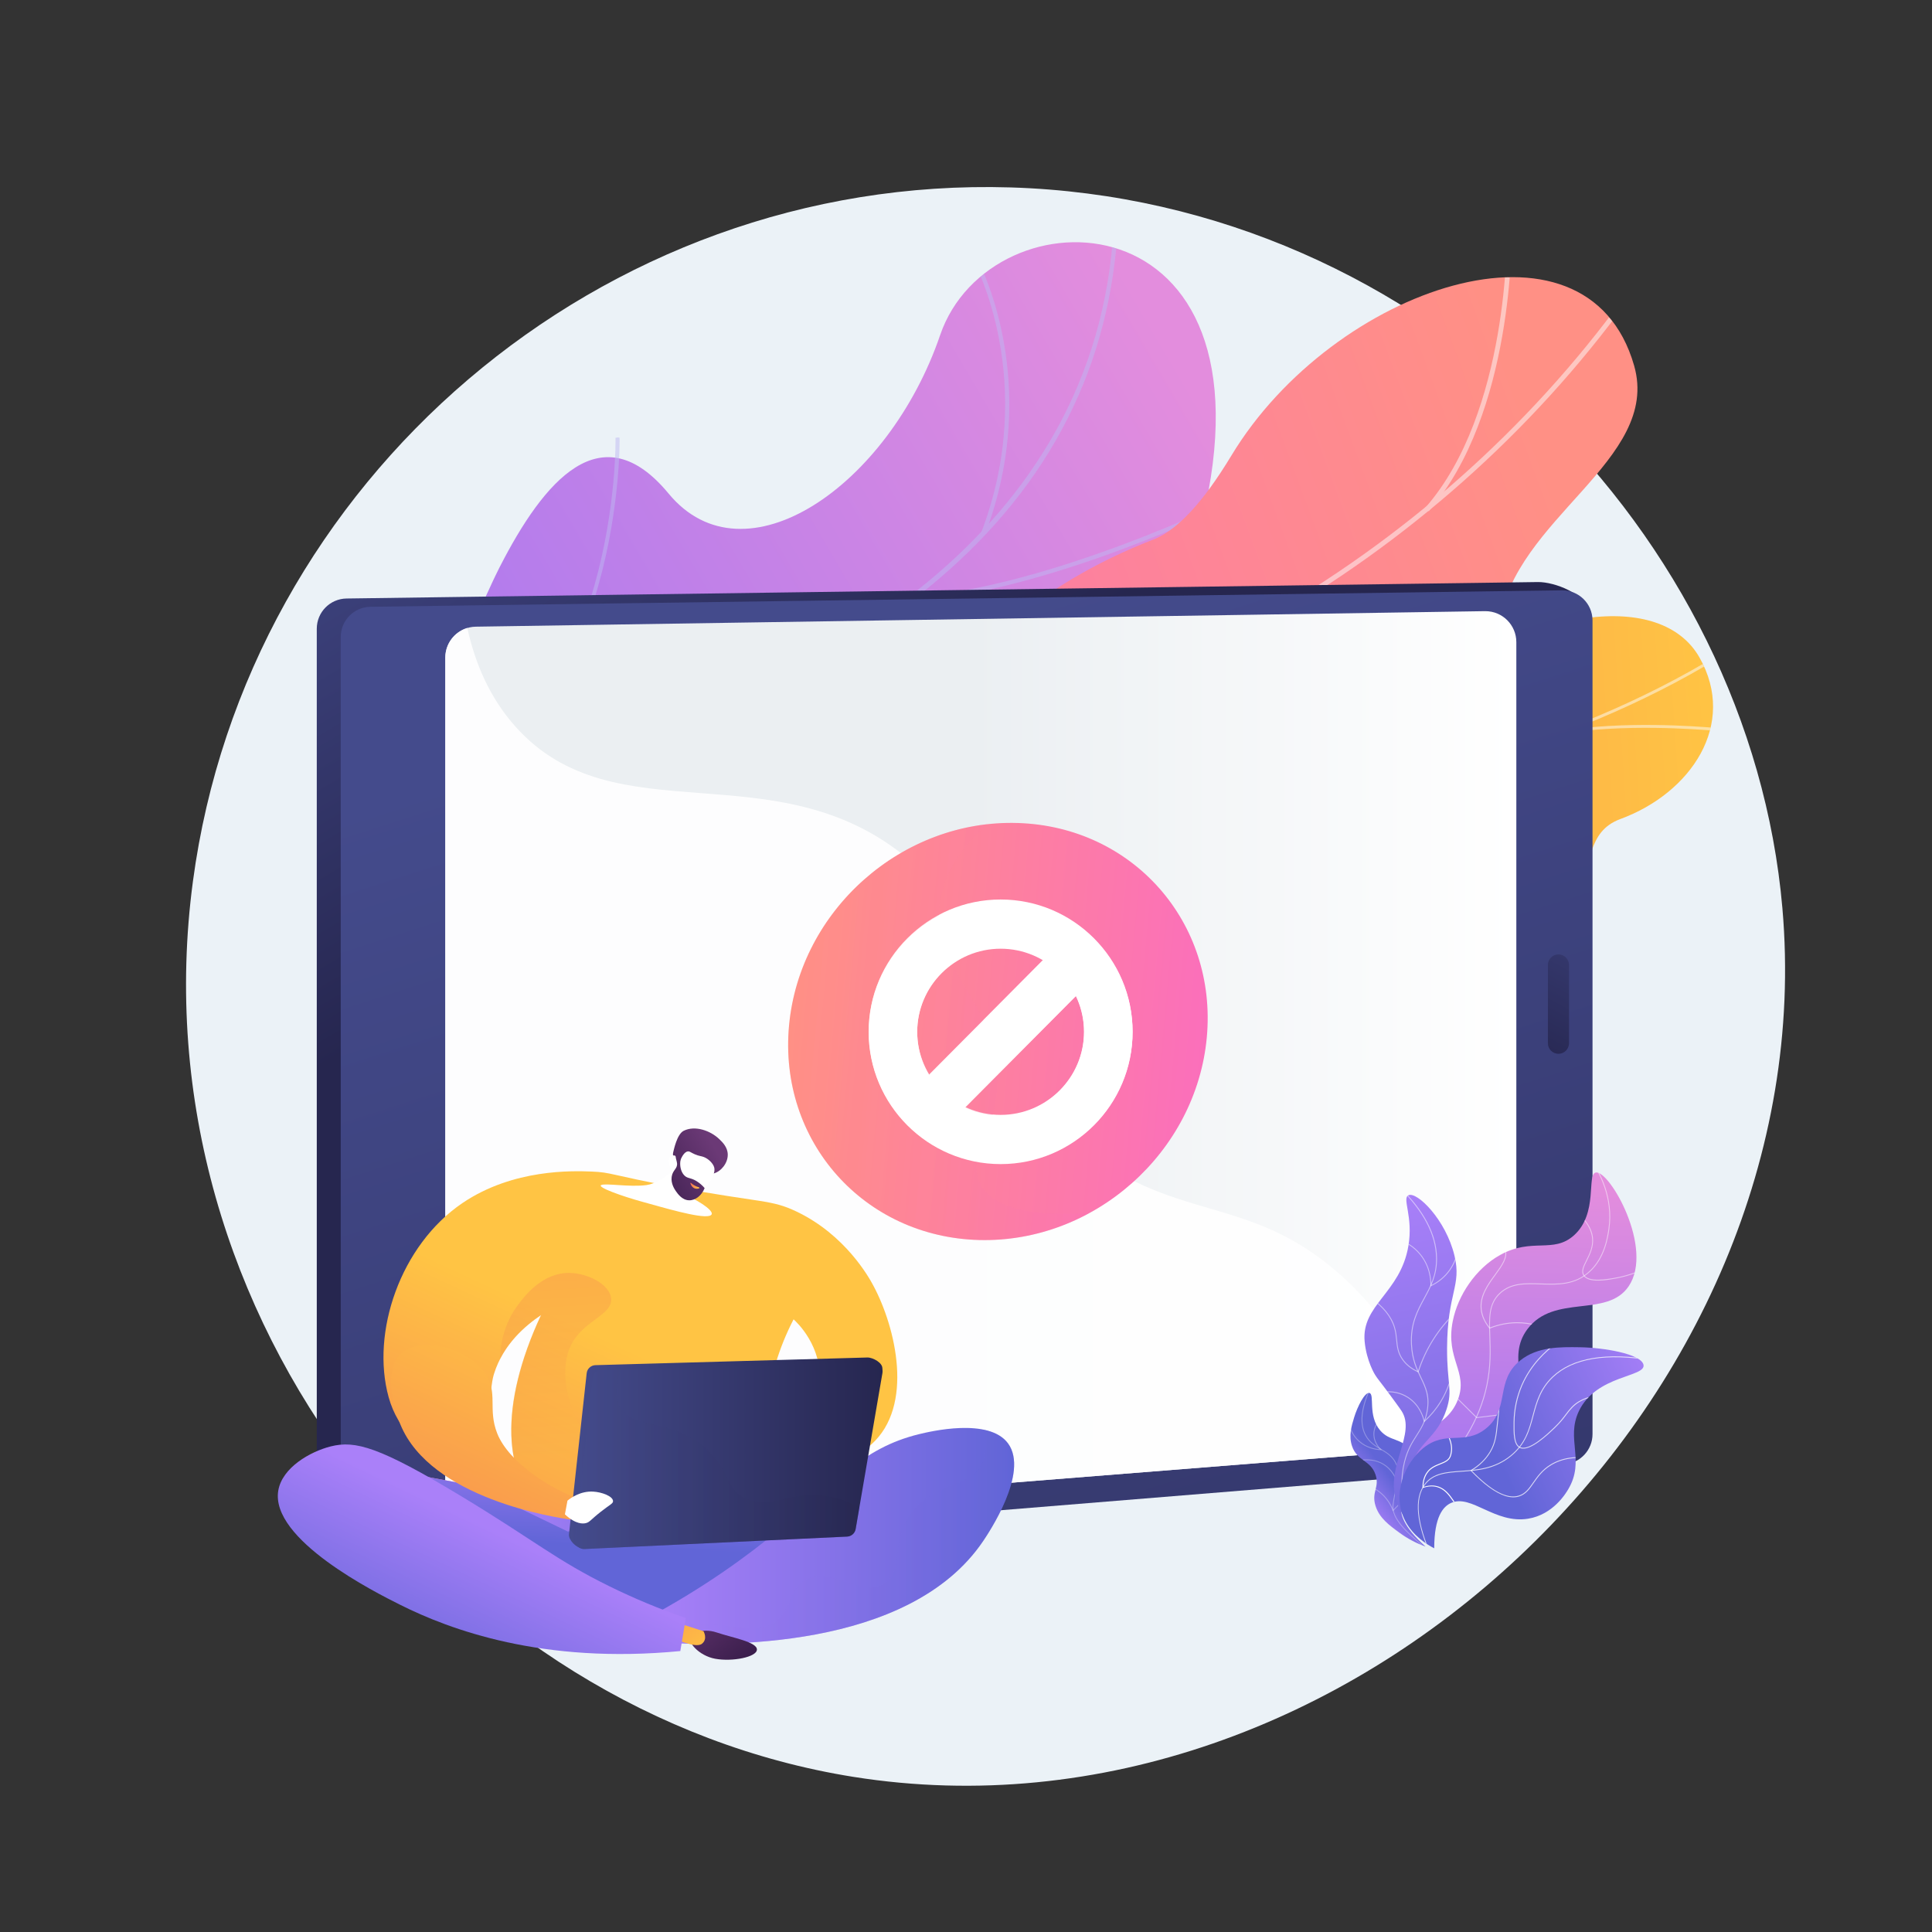 <?xml version="1.0" encoding="utf-8"?>
<!-- Generator: Adobe Illustrator 24.0.2, SVG Export Plug-In . SVG Version: 6.00 Build 0)  -->
<svg version="1.1" id="Capa_1" xmlns="http://www.w3.org/2000/svg" xmlns:xlink="http://www.w3.org/1999/xlink" x="0px" y="0px"
	 viewBox="0 0 3710 3710" style="enable-background:new 0 0 3710 3710;" xml:space="preserve">
<rect x="0" y="0" width="3710" height="3710" fill="#333333" stroke="none"/>
<style type="text/css">
	.st0{fill:#EBF2F7;}
	.st1{clip-path:url(#SVGID_2_);}
	.st2{fill:url(#SVGID_3_);}
	.st3{opacity:0.5;}
	.st4{fill:#BEB8F2;}
	.st5{fill:url(#SVGID_4_);}
	.st6{clip-path:url(#SVGID_6_);}
	.st7{fill:#FCFDFE;}
	.st8{fill:url(#SVGID_7_);}
	.st9{clip-path:url(#SVGID_9_);}
	.st10{fill:url(#SVGID_10_);}
	.st11{fill:url(#SVGID_11_);}
	.st12{fill:url(#SVGID_12_);}
	.st13{fill:url(#SVGID_13_);}
	.st14{opacity:0.9;fill:#FFFFFF;enable-background:new    ;}
	.st15{fill:url(#SVGID_14_);}
	.st16{fill:#FFFFFF;}
	.st17{opacity:0.2;}
	.st18{fill:url(#SVGID_15_);}
	.st19{fill:url(#SVGID_16_);}
	.st20{clip-path:url(#SVGID_18_);}
	.st21{opacity:0.5;fill:#FFFFFF;enable-background:new    ;}
	.st22{fill:url(#SVGID_19_);}
	.st23{clip-path:url(#SVGID_21_);}
	.st24{opacity:0.3;fill:#FFFFFF;enable-background:new    ;}
	.st25{fill:url(#SVGID_22_);}
	.st26{clip-path:url(#SVGID_24_);}
	.st27{fill:url(#SVGID_25_);}
	.st28{clip-path:url(#SVGID_27_);}
	.st29{opacity:0.74;fill:#FFFFFF;enable-background:new    ;}
	.st30{fill:url(#SVGID_28_);}
	.st31{fill:url(#SVGID_29_);}
	.st32{fill:url(#SVGID_30_);}
	.st33{opacity:0.3;fill:url(#SVGID_31_);enable-background:new    ;}
	.st34{fill:url(#SVGID_32_);}
	.st35{fill:url(#SVGID_33_);}
	.st36{fill:url(#SVGID_34_);}
	.st37{fill:url(#SVGID_35_);}
	.st38{opacity:0.3;fill:url(#SVGID_36_);enable-background:new    ;}
	.st39{fill:url(#SVGID_37_);}
	.st40{fill:url(#SVGID_38_);}
	.st41{fill:url(#SVGID_39_);}
	.st42{fill:url(#SVGID_40_);}
	.st43{fill:url(#SVGID_41_);}
	.st44{fill:url(#SVGID_42_);}
	.st45{fill:url(#SVGID_43_);}
	.st46{opacity:0.3;fill:url(#SVGID_44_);enable-background:new    ;}
</style>
<title>failedModal</title>
<path class="st0" d="M1940.4,359.9c-786.1-23.9-1467,562.7-1569.9,1332.3c-112.5,841.5,506.6,1598.6,1268.3,1719.9
	c947.5,150.8,1866.4-721.8,1783.9-1668.4C3360.6,1030.5,2739.5,384.2,1940.4,359.9z"/>
<g>
	<g>
		<defs>
			<path id="SVGID_1_" d="M959.4,1089.2c85.4-166.9,212.2-365.2,324.5-165.8s422.4,9.7,521.4-279.8
				c96.9-283.2,656.3-274.4,502.9,357.9c-91.6,377.6-469.9,394.5-658.9,448.4s-149.5,342.9-403.3,290.5
				c-216.8-44.7-393.8-175.2-508.2-27.3S902.8,1199.9,959.4,1089.2z"/>
		</defs>
		<clipPath id="SVGID_2_">
			<use xlink:href="#SVGID_1_"  style="overflow:visible;"/>
		</clipPath>
		<g class="st1">
			
				<linearGradient id="SVGID_3_" gradientUnits="userSpaceOnUse" x1="8090.648" y1="-648.998" x2="7344.947" y2="-2768.348" gradientTransform="matrix(-0.19 -0.98 0.98 -0.19 4445.75 8516.22)">
				<stop  offset="0" style="stop-color:#E38DDD"/>
				<stop  offset="1" style="stop-color:#9571F6"/>
			</linearGradient>
			<path class="st2" d="M1805.3,643.6c-99,289.5-375.7,480.6-521.4,304.2c-128.8-155.9-239.1-25.5-324.5,141.4
				c-50.6,98.9-130.7,331.5-366.3,286.3c0.2,4-0.2,8.1-1.3,12c-6.4,150.6-18.2,300.8-26,451.3c66.1-17.8,122.5-61.9,171.9-125.7
				c114.4-147.9,291.5-17.4,508.2,27.3c253.8,52.4,214.3-236.6,403.3-290.5s567.3-70.8,658.9-448.4
				C2461.7,369.2,1902.3,360.4,1805.3,643.6z"/>
			<g class="st3">
				<path class="st4" d="M2140.3,378.5c-0.8,618.1-532.6,916.1-978.6,1057.2c-204.3,64.6-409.7,103.2-579.2,126.1l-0.5,8
					c170.2-23,376.6-61.6,581.9-126.6c285.2-90.2,512.6-212.8,675.8-364.3c204.3-189.6,308.1-425.3,308.4-700.5L2140.3,378.5z"/>
				<path class="st4" d="M1751,1154.6l-0.5-7.9C2013,1129,2358.4,960.7,2361.8,959l3.5,7.1C2361.8,967.8,2015.1,1136.8,1751,1154.6z
					"/>
				<path class="st4" d="M1883.6,1024.5c112.2-292.9-13.2-521.9-14.5-524.2l6.9-3.9c1.3,2.3,128.6,234.4,15,530.9L1883.6,1024.5z"/>
				<path class="st4" d="M839.8,1518.6c349.2-157.7,342.6-672.9,342.1-677.9l7.8-1.3c0.9,4.9,5.7,527.3-346.7,686.4L839.8,1518.6z"
					/>
				<path class="st4" d="M995.3,1491l0.1-7.9c244.5,3.4,455.6,227,457.7,229.3l-5.8,5.4C1445.3,1715.5,1236.4,1494.3,995.3,1491z"/>
				<path class="st4" d="M698.7,1774.1c-23.6-21.8-69.3-63.9-123-102.9c-0.2,3.1-0.4,6.2-0.6,9.3c51.5,37.9,95.4,78.3,118.3,99.4
					c10.1,9.3,14.3,13.2,16.2,14.3l4-6.8C712.3,1786.6,706,1780.8,698.7,1774.1z"/>
			</g>
		</g>
	</g>
	<g>
		
			<linearGradient id="SVGID_4_" gradientUnits="userSpaceOnUse" x1="-2030.76" y1="-1277.403" x2="-1245.22" y2="-3341.483" gradientTransform="matrix(-0.293 0.956 0.956 0.293 3940.97 3825.361)">
			<stop  offset="0" style="stop-color:#FFC444"/>
			<stop  offset="1" style="stop-color:#F36F56"/>
		</linearGradient>
		<path class="st5" d="M1726.5,1345.4c-57-62.7-139-56.9-197.7-43.4c-2.8,7.6-6.4,11.3-11,18.3c-41.1,63.6-45,99.5-75.6,168.6
			c-6.6,14.9-12.6,64.4-13.8,84.8l-1.6,38c0,0,147.9,127.2,229.1,51.5s237,27.3,326.3,71.7c54.8,27.3,88.6,22.2,110.4,28.9
			c230.2,71.8,271.3,164.8,360.5,142.2c98.5-25,76.6-145.6,182.3-178.4c119.3-37.1,227.3,91.8,332.4,31.4
			c18-10.3,36.3-21.5,52.9-43.6c41.2-54.6,24.2-118,91.3-142.8c134.8-49.7,224.6-181.5,151.4-310.2
			c-72.2-127-316.5-104.1-576.8,90.1c-200.9,117-243.3,103.3-339.2,49.9c-67.2-37.4-224.6-183.5-336-108.4
			S1791.7,1417.1,1726.5,1345.4z"/>
		<g>
			<defs>
				<path id="SVGID_5_" d="M1455.3,1324.7l-32.4,278.9c0,0,152,135.3,233.2,59.6s237,27.3,326.3,71.7
					c242.2,120.4,326.3-181.9,649.7-54.2c86,33.9,238.7,129.9,335.8,78.3c110.7-58.8,58-154.5,144.2-186.3
					c134.8-49.7,224.6-181.5,151.4-310.2c-72.2-127-316.5-104.1-576.8,90.1c-200.9,117-243.3,103.3-339.2,49.9
					c-67.2-37.4-224.6-183.4-336-108.4s-219.8,123.1-285,51.4C1627.4,1236.3,1455.3,1324.7,1455.3,1324.7z"/>
			</defs>
			<clipPath id="SVGID_6_">
				<use xlink:href="#SVGID_5_"  style="overflow:visible;"/>
			</clipPath>
			<g class="st6">
				<g class="st3">
					<path class="st7" d="M1453.2,1450.9l-1.3,5.4c29.8,7.4,60,14.5,89.7,21c219.8,48.4,436.4,72.9,643.8,72.8
						c175.7-0.1,347.3-17.9,510-52.8c130.8-28.1,256.6-67.3,373.9-116.6c82.4-34.7,159.9-74,230.1-116.8
						c12.2-7.4,24.4-15.8,36.1-23.9c15.6-10.8,31.8-21.9,48.4-31l-2.3-4.9c-16.8,9.2-33.1,20.4-48.8,31.2
						c-11.7,8-23.8,16.3-35.9,23.7c-70,42.6-147.2,81.8-229.4,116.4c-117,49.2-242.5,88.4-373,116.3
						c-162.4,34.8-333.6,52.5-509,52.6c-207,0.1-423.3-24.3-642.7-72.6C1513.1,1465.4,1483,1458.3,1453.2,1450.9z"/>
					<path class="st7" d="M2495.1,1525.6l0.3,5.5c221.5-21.2,536.1,199,539.3,201.2l2.9-4.7
						C3034.5,1725.4,2718.4,1504.2,2495.1,1525.6z"/>
					<path class="st7" d="M1872.2,1526.6l-0.3,5.6c151.6,4.5,354.1-226.8,356.2-229.1l-3.7-3.7
						C2222.4,1301.6,2021.5,1531,1872.2,1526.6z"/>
					<path class="st7" d="M1786.6,1516.1l-1.2,5.4c96.4,21.7,215.8,107,336.1,240.2c6.1,6.7,6.1,6.7,7,6.9l1.3-5.4l-0.6,2.7l1.5-2.3
						c-0.4-0.4-2.7-2.9-5.4-5.8C2004.3,1623.9,1884,1538,1786.6,1516.1z"/>
					<path class="st7" d="M1507.8,1463.6l0.3,5.5c109-10,203.1-154.2,204-155.7l-4.2-3.1C1707,1311.8,1614.3,1453.9,1507.8,1463.6z"
						/>
					<path class="st7" d="M1449.9,1458.7c72.7,51.3,133.4,127,185.8,231.7l4.6-2.7c-52.8-105.4-114.1-181.8-187.4-233.6
						L1449.9,1458.7z"/>
					<path class="st7" d="M2998,1403.4l0.6,5.5c122.7-19.2,255-8.8,298.4-5.4c10.5,0.8,14.2,1.1,15.5,1l-0.4-5.5
						c-1,0.1-7-0.4-14.6-1C3254,1394.5,3121.3,1384.2,2998,1403.4z"/>
					<path class="st7" d="M2802,1466.1l2.1,5c106-53.4,188.8-288.3,192.2-298.3l-4.8-1.8C2990.6,1173.4,2906,1413.7,2802,1466.1z"/>
				</g>
			</g>
		</g>
	</g>
	<g>
		
			<linearGradient id="SVGID_7_" gradientUnits="userSpaceOnUse" x1="3034.001" y1="-993.74" x2="4091.521" y2="-2734.7" gradientTransform="matrix(-0.19 0.98 0.98 0.19 4548.62 -1826.96)">
			<stop  offset="0" style="stop-color:#FF9085"/>
			<stop  offset="1" style="stop-color:#FB6FBB"/>
		</linearGradient>
		<path class="st8" d="M3138,702.1c-90.8-317.4-578.3-149.7-773,172.1c-56.4,93.4-103.2,140.7-145,159.8
			c-126.5,48.4-214.1,108.1-270.7,153.7c-164.2,132.2-194.5,247.5-348.5,332.6c-97.3,53.7-193.2,67.4-258,70.7
			c1.6,14.7,1.2,29.4-1.1,44l-13,81.4c56,35,115.3,57.7,154.5-19.5c60.9-119.9,272.8-78.6,340.8-27.9
			c84.1,62.7,282.8,204.5,379.6,20.6c80.6-153.1,103.3-269,303.7-238.8s346.6-58.5,372.1-251.7
			C2906.1,995.8,3190.1,884.3,3138,702.1z"/>
		<g>
			<defs>
				<path id="SVGID_8_" d="M1283.9,1691.5c53.7,37.3,155.3,91.6,199.1,5.4c60.9-119.9,272.8-78.6,340.8-27.9
					c84.1,62.7,282.8,204.5,379.6,20.7c80.6-153.1,103.3-269,303.7-238.8s346.5-58.5,372-251.7c26.8-203.3,310.8-314.9,258.7-497
					c-90.7-317.4-578.2-149.7-772.9,172.1S1283.9,1691.5,1283.9,1691.5z"/>
			</defs>
			<clipPath id="SVGID_9_">
				<use xlink:href="#SVGID_8_"  style="overflow:visible;"/>
			</clipPath>
			<g class="st9">
				<g class="st3">
					<path class="st7" d="M2311.2,1248.8c-154.9,76.7-318,135.3-485,173.2c-11.2,5.9-22.5,11.6-33.9,17.2
						c185.3-38.7,366.2-102.6,537-188.7C2323.3,1249.8,2317.2,1249.3,2311.2,1248.8z"/>
					<path class="st7" d="M3119,570.2c-185.6,255.6-427.1,467-698.8,620.8c1.9,1.9,3.8,3.7,5.6,5.6l1.3,1.3
						c271.8-154.3,513.3-366,699.1-621.9L3119,570.2z"/>
					<path class="st7" d="M1783,1443.8c-4.5,2.2-9,4.3-13.6,6.5c247.8,60.4,397.1,324.3,398.6,327l7.9-5
						C2174.3,1769.6,2027.7,1510.3,1783,1443.8z"/>
					<path class="st7" d="M1897.2,911.9c3.2-11.2,4.9-17.7,5-18.2l-8.8-2.4c-0.1,0.6-2,7.7-5.5,19.8
						C1891,911.3,1894.1,911.6,1897.2,911.9z"/>
					<path class="st7" d="M2436.5,1207.8c2.6,2.8,5.4,6,8.4,9.4c192.9-2.6,407,151.3,409.4,153l5.2-8
						C2857,1360.5,2634.6,1200.7,2436.5,1207.8z"/>
					<path class="st7" d="M2736.8,975.3l6.7,6.5c164.1-187.3,159.3-530.8,159.3-534.3l-9.1,0.3
						C2893.6,451.3,2898.3,791,2736.8,975.3z"/>
				</g>
			</g>
		</g>
	</g>
</g>
<g>
	
		<linearGradient id="SVGID_10_" gradientUnits="userSpaceOnUse" x1="958.137" y1="3141.372" x2="1517.596" y2="2187.002" gradientTransform="matrix(1 0 0 -1 0 3710)">
		<stop  offset="0" style="stop-color:#444B8C"/>
		<stop  offset="1" style="stop-color:#26264F"/>
	</linearGradient>
	<path class="st10" d="M2958.7,2795.8l-2268,204.7c-33.9,2.8-82.4-42-82.4-76V1207.4c0-31.8,25.5-57.7,57.3-58.1l2287.6-31.6
		c32.4-0.4,93.7,23.4,93.7,55.9l-34.7,1564.3C3012.1,2768.2,2988.9,2793.4,2958.7,2795.8z"/>
	
		<linearGradient id="SVGID_11_" gradientUnits="userSpaceOnUse" x1="1594.926" y1="2455.652" x2="2773.076" y2="-1203.838" gradientTransform="matrix(1 0 0 -1 0 3710)">
		<stop  offset="0" style="stop-color:#444B8C"/>
		<stop  offset="1" style="stop-color:#26264F"/>
	</linearGradient>
	<path class="st11" d="M3004.8,2811.7L717.2,2998.4c-32,2.6-60.1-21.2-62.7-53.2c-0.1-1.6-0.2-3.1-0.2-4.7V1223.3
		c0-31.8,25.5-57.7,57.3-58.1l2287.6-31.6c32.1-0.4,58.5,25.2,58.9,57.3c0,0.3,0,0.5,0,0.8v1562.1
		C3058.2,2784,3034.9,2809.3,3004.8,2811.7z"/>
	
		<linearGradient id="SVGID_12_" gradientUnits="userSpaceOnUse" x1="855.09" y1="1658.775" x2="2911.78" y2="1658.775" gradientTransform="matrix(1 0 0 -1 0 3710)">
		<stop  offset="0.49" style="stop-color:#EBEFF2"/>
		<stop  offset="1" style="stop-color:#FFFFFF"/>
	</linearGradient>
	<path class="st12" d="M919.3,2928.7L2857,2774.4c30.9-2.5,54.8-28.3,54.8-59.3V1233.1c0-32.9-26.6-59.5-59.5-59.5
		c-0.3,0-0.6,0-0.9,0l-1937.7,29.8c-32.5,0.5-58.6,27-58.6,59.5v1606.6c0,32.9,26.6,59.5,59.5,59.5
		C916.2,2928.9,917.8,2928.8,919.3,2928.7z"/>
	
		<linearGradient id="SVGID_13_" gradientUnits="userSpaceOnUse" x1="3158.157" y1="2090.191" x2="2927.407" y2="1660.151" gradientTransform="matrix(1 0 0 -1 0 3710)">
		<stop  offset="0" style="stop-color:#444B8C"/>
		<stop  offset="1" style="stop-color:#26264F"/>
	</linearGradient>
	<path class="st13" d="M2992.7,2023.6L2992.7,2023.6c-11.2,0-20.3-9.1-20.3-20.3l0,0v-150.2c0-11.2,9.1-20.3,20.3-20.3c0,0,0,0,0,0
		l0,0c11.2,0,20.3,9.1,20.3,20.3l0,0v150.2C3012.9,2014.5,3003.9,2023.6,2992.7,2023.6z"/>
	<path class="st14" d="M2569.7,2444.2c-176.5-153.9-317.9-93.7-504.6-250.1C1833.3,2000,1948.7,1821,1744.7,1650
		c-255.1-213.8-563.3-40.4-754.7-254.5c-50.1-56-78-122.8-92.6-189.7c-25.1,7.6-42.3,30.7-42.3,56.9v1606.6
		c0,32.9,26.6,59.5,59.5,59.5c1.6,0,3.1-0.1,4.7-0.2L2774.8,2781C2740.8,2665.8,2680.4,2540.8,2569.7,2444.2z"/>
</g>
<linearGradient id="SVGID_14_" gradientUnits="userSpaceOnUse" x1="1320.72" y1="1539.362" x2="2121.557" y2="1539.362" gradientTransform="matrix(0.996 9.202302e-02 9.202302e-02 -0.996 60.822 3355.167)">
	<stop  offset="0" style="stop-color:#FF9085"/>
	<stop  offset="1" style="stop-color:#FB6FBB"/>
</linearGradient>
<path class="st15" d="M2317.4,1992.2c-20.4,220.5-215.7,394.6-436.9,389c-221.9-5.7-385.8-190.1-365.3-411.9s217.5-396,439.3-388.9
	C2175.7,1587.3,2337.8,1771.7,2317.4,1992.2z"/>
<path class="st16" d="M1921.5,2234.1c-139.7,0-253.4-113.7-253.4-253.4s113.7-253.4,253.4-253.4s253.4,113.7,253.4,253.4
	S2061.3,2234.1,1921.5,2234.1z M1921.5,1820.5c-88.3,0-160.2,71.9-160.2,160.2s71.8,160.2,160.2,160.2s160.2-71.9,160.2-160.2
	S2009.9,1820.5,1921.5,1820.5L1921.5,1820.5z"/>
<path class="st16" d="M1804.3,2155.8c-25.7,0-46.6-20.9-46.5-46.7c0-12.3,4.9-24.1,13.5-32.8l253-254.5
	c18.1-18.3,47.7-18.3,65.9-0.2c18.3,18.1,18.3,47.7,0.2,65.9l-253,254.5C1828.7,2150.9,1816.7,2155.8,1804.3,2155.8z"/>
<g class="st17">
	
		<linearGradient id="SVGID_15_" gradientUnits="userSpaceOnUse" x1="1320.72" y1="1535.104" x2="1928.584" y2="1535.104" gradientTransform="matrix(0.996 9.202302e-02 9.202302e-02 -0.996 60.822 3355.167)">
		<stop  offset="0" style="stop-color:#FF9085"/>
		<stop  offset="1" style="stop-color:#FB6FBB"/>
	</linearGradient>
	<path class="st18" d="M1883.2,2275c-29.1-51.4,29.7-93.7,32.1-196.3c3.6-155.7-128.4-212.2-110.7-343.5
		c4.9-36.5,23.1-91.2,91.2-152.5c-196.9,22.1-361.9,184.5-380.6,386.6c-20.5,221.8,143.3,406.3,365.3,411.9
		c75.7,1.9,148.3-17.2,211.9-52C2009.6,2334.8,1914,2329.4,1883.2,2275z"/>
</g>
<g>
	<g>
		
			<linearGradient id="SVGID_16_" gradientUnits="userSpaceOnUse" x1="2919.008" y1="1427.68" x2="2901.648" y2="738.39" gradientTransform="matrix(1 0 0 -1 0 3710)">
			<stop  offset="0" style="stop-color:#E38DDD"/>
			<stop  offset="1" style="stop-color:#9571F6"/>
		</linearGradient>
		<path class="st19" d="M2736.9,2922.6c-20.2,4.1-69.9-62.2-55.9-116.9c15.3-60.1,93.9-52.6,118.6-118.1
			c20.2-53.5-24.3-77.4-9.9-150.5c9.8-49.6,43.9-100.9,90.8-127.1c61.3-34.2,102.3-2,142.1-37.9c46.9-42.2,23.7-117.1,41.8-120.5
			c26.3-5,112.5,145.9,63,218.6c-41.6,61.1-143,13.9-194.2,82c-43.1,57.3,12.6,111.9-35.3,179.5c-39.4,55.6-98.6,41.4-133.3,106.3
			C2740.9,2882.3,2751.5,2919.7,2736.9,2922.6z"/>
		<g>
			<defs>
				<path id="SVGID_17_" d="M2736.9,2922.6c-20.2,4.1-69.9-62.2-55.9-116.9c15.3-60.1,93.9-52.6,118.6-118.1
					c20.2-53.5-24.3-77.4-9.9-150.5c9.8-49.6,43.9-100.9,90.8-127.1c61.3-34.2,102.3-2,142.1-37.9c46.9-42.2,23.7-117.1,41.8-120.5
					c26.3-5,112.5,145.9,63,218.6c-41.6,61.1-143,13.9-194.2,82c-43.1,57.3,12.6,111.9-35.3,179.5c-39.4,55.6-98.6,41.4-133.3,106.3
					C2740.9,2882.3,2751.5,2919.7,2736.9,2922.6z"/>
			</defs>
			<clipPath id="SVGID_18_">
				<use xlink:href="#SVGID_17_"  style="overflow:visible;"/>
			</clipPath>
			<g class="st20">
				<path class="st21" d="M2746.3,2842.9l-1.2-1.3c58.9-55.3,95.7-116.4,109.3-181.8c7.6-36.8,6.6-67.1,5.6-94
					c-1.2-35-2.2-62.6,19.7-83c21.6-20.1,49.5-19.2,79-18.1c32.2,1.1,65.6,2.3,93.8-24.1c28-26.2,33.7-64,36.1-80.1
					c9.2-61.3-19-110.1-31.6-128.3l1.4-1c12.7,18.3,41.1,67.6,31.9,129.5c-2.4,16.3-8.2,54.6-36.6,81.1
					c-28.7,26.8-62.4,25.7-95,24.6c-29.1-1-56.7-2-77.8,17.7c-21.3,19.9-20.4,45.8-19.1,81.7c0.9,26.9,2,57.4-5.7,94.4
					C2842.5,2725.9,2805.6,2787.4,2746.3,2842.9z"/>
				<path class="st21" d="M3051.5,2457c-4.7-1.5-8.6-3.9-10.9-7.6c-5.3-8.1-0.3-18,5.4-29.4c6.1-12.1,12.9-25.8,11.3-42.4
					c-2.2-22.9-20.1-44.9-53.3-65.6l0.9-1.5c33.7,21,51.9,43.5,54.1,66.9c1.6,17.1-5.7,31.6-11.5,43.3c-5.7,11.4-10.2,20.3-5.5,27.6
					c9.1,14.2,43.3,8.2,59.6,5.3c37.9-6.6,73.7-23.6,106.3-50.3l1.1,1.4c-32.9,26.9-68.9,43.9-107.1,50.6
					C3089.3,2457.7,3066.2,2461.7,3051.5,2457z"/>
				<path class="st21" d="M2860.2,2551.4l-0.4-0.5c-9.6-11.8-15.2-24.3-16.4-37c-2.5-26,13.3-47.7,27.3-66.8
					c12.9-17.7,24-33,18.7-47.8c-3-8.4-11-15.2-23.7-20.3l0.6-1.6c13.2,5.3,21.5,12.5,24.7,21.3c5.6,15.7-5.8,31.3-18.9,49.4
					c-13.8,18.9-29.4,40.3-26.9,65.6c1.2,12.3,6.4,24.2,15.6,35.6c16.4-6.5,33.8-10,51.4-10.2c54.3-0.6,93.7,31.3,108.2,45l-1.2,1.3
					c-14.3-13.6-53.3-45-106.9-44.5c-17.6,0.2-35.1,3.7-51.4,10.4L2860.2,2551.4z"/>
				<path class="st21" d="M2835.4,2723.2l-0.3-0.3c-1.5-1.5-148.9-147.8-155.6-152.4l1-1.4c6.7,4.6,146.1,143,155.5,152.3
					l228.3-28.3l0.2,1.7L2835.4,2723.2z"/>
			</g>
		</g>
	</g>
	<g>
		
			<linearGradient id="SVGID_19_" gradientUnits="userSpaceOnUse" x1="2604.721" y1="828.669" x2="2667.761" y2="876.789" gradientTransform="matrix(1 0 0 -1 0 3710)">
			<stop  offset="0" style="stop-color:#AA80F9"/>
			<stop  offset="1" style="stop-color:#6165D7"/>
		</linearGradient>
		<path class="st22" d="M2737.4,2969.8c-17.7-6.3-34.4-15.1-49.6-26.2c-20-14.6-39.1-28.5-46.4-51.9c-8.4-27,8.4-35.5-0.1-60.2
			c-9.6-28.1-35.1-25.3-45-54.5c-6.7-19.8-1-38.7,4.1-55.3c6.1-20,20.1-48.6,29.2-46.8c10.8,2.2-3.7,43.6,20.9,72.1
			c18.6,21.6,40.2,13.3,58.6,38.5c2.5,3.4,16.4,22.4,13.4,45.2c-3.7,27.9-25.9,35.3-31.2,58.4
			C2687.5,2905.5,2693.7,2930.9,2737.4,2969.8z"/>
		<g>
			<defs>
				<path id="SVGID_20_" d="M2737.4,2969.8c-17.7-6.3-34.4-15.1-49.6-26.2c-20-14.6-39.1-28.5-46.4-51.9c-8.4-27,8.4-35.5-0.1-60.2
					c-9.6-28.1-35.1-25.3-45-54.5c-6.7-19.8-1-38.7,4.1-55.3c6.1-20,20.1-48.6,29.2-46.8c10.8,2.2-3.7,43.6,20.9,72.1
					c18.6,21.6,40.2,13.3,58.6,38.5c2.5,3.4,16.4,22.4,13.4,45.2c-3.7,27.9-25.9,35.3-31.2,58.4
					C2687.5,2905.5,2693.7,2930.9,2737.4,2969.8z"/>
			</defs>
			<clipPath id="SVGID_21_">
				<use xlink:href="#SVGID_20_"  style="overflow:visible;"/>
			</clipPath>
			<g class="st23">
				<path class="st24" d="M2743.6,2979.6c-4-3.8-9.3-8.3-14.9-13.1c-24.6-21-58.2-49.7-54.5-76.9c1.9-14.3,4.4-25.5,6.4-34.4
					c3.8-17.3,6.1-27.7,0.8-41.3c-6.3-16.1-17.8-22.9-29.9-30.1c-10.9-6.5-22.2-13.2-29.8-27.1c-12.3-22.6-8.8-54.4,10.3-94.4
					l1.6,0.8c-18.9,39.5-22.4,70.7-10.4,92.8c7.3,13.5,18.4,20.1,29.1,26.5c11.9,7,24.1,14.3,30.6,30.9c5.5,14,3.2,24.7-0.7,42.3
					c-2,8.9-4.4,20-6.3,34.3c-3.6,26.3,29.7,54.6,53.9,75.4c5.6,4.8,10.9,9.3,14.9,13.1L2743.6,2979.6z"/>
				<path class="st24" d="M2632.3,2781.3c-8.6-2.7-16.5-7.2-23.2-13.2c-27.3-24.5-21.1-62.4-20.8-64.1l1.7,0.3
					c-0.3,1.6-6.4,38.6,20.2,62.5c13.8,12.3,29.7,15.4,39.3,16c-4.2-4.4-14-16.7-11.9-33.5c1.7-14,10.6-22.9,14.4-26l1.1,1.3
					c-3.6,3-12.1,11.4-13.7,24.9c-2.3,19.2,11.4,32.3,13,33.7l1.8,1.6l-2.4-0.1C2645.2,2784.4,2638.6,2783.3,2632.3,2781.3z"/>
				<path class="st24" d="M2682.5,2848.7l-0.3-1.1c-2.6-8.9-8.3-21.6-20.6-31.3c-27.9-21.9-64.1-7.8-65.6-7.1l-0.6-1.6
					c1.6-0.6,38.6-15.1,67.3,7.4c10,8,17.3,18.9,20.9,31.2c5.7-3.4,20.2-13.8,24.9-33.2c6.5-26.9-11.4-47-13.4-49.1l1.3-1.2
					c2.1,2.3,20.5,23,13.8,50.7c-5.1,21.2-21.7,32-26.6,34.8L2682.5,2848.7z"/>
				<path class="st24" d="M2674.6,2902.3l-0.5-1.3c-8.7-24-28.5-42.3-53.1-49.1l0.5-1.7c24.7,6.8,44.7,25,53.8,48.9l51.8-53.1
					l1.2,1.2L2674.6,2902.3z"/>
			</g>
		</g>
	</g>
	<g>
		
			<linearGradient id="SVGID_22_" gradientUnits="userSpaceOnUse" x1="2660.577" y1="1421.097" x2="2833.787" y2="610.926" gradientTransform="matrix(1 0 0 -1 0 3710)">
			<stop  offset="0" style="stop-color:#AA80F9"/>
			<stop  offset="1" style="stop-color:#6165D7"/>
		</linearGradient>
		<path class="st25" d="M2704.7,2295.2c-12.9,6,9.5,40.7-0.2,97.5c-15.3,90.4-90.4,112.8-84,183.2c3.5,37.9,20,64.1,20,64.1
			c5.4,8.6,9.5,12.6,28.3,38.1c1.8,2.4,18.6,25.2,22.7,31.5c27.9,42.8-28.9,105.5-11.6,166.7c11.9,42.3,43.2,71.1,68.9,89.2
			c-48.1-75.6-47.6-124.2-37-155.1c14.7-42.9,48.1-49.9,65.9-103.9c12.4-37.7,0.8-48.5,1.1-117.8c0.5-107.2,28.4-118.8,14.2-177.6
			C2776.3,2341.9,2720.9,2287.6,2704.7,2295.2z"/>
		<g>
			<defs>
				<path id="SVGID_23_" d="M2704.7,2295.2c-12.9,6,9.5,40.7-0.2,97.5c-15.3,90.4-90.4,112.8-84,183.2c3.5,37.9,20,64.1,20,64.1
					c5.4,8.6,9.5,12.6,28.3,38.1c1.8,2.4,18.6,25.2,22.7,31.5c27.9,42.8-28.9,105.5-11.6,166.7c11.9,42.3,43.2,71.1,68.9,89.2
					c-48.1-75.6-47.6-124.2-37-155.1c14.7-42.9,48.1-49.9,65.9-103.9c12.4-37.7,0.8-48.5,1.1-117.8c0.5-107.2,28.4-118.8,14.2-177.6
					C2776.3,2341.9,2720.9,2287.6,2704.7,2295.2z"/>
			</defs>
			<clipPath id="SVGID_24_">
				<use xlink:href="#SVGID_23_"  style="overflow:visible;"/>
			</clipPath>
			<g class="st26">
				<path class="st21" d="M2699.4,2906.9c-9.9-34.8-11-68.3-3.3-99.4c5.9-24,14.8-37.9,23.4-51.3c8.3-13,16.2-25.3,20-45.6
					c5.4-28.8-2.5-45.5-11.8-64.8c-7.9-16.4-16.8-34.9-18.2-64.2c-1.9-39.9,11.6-64.8,24.7-88.9c12.3-22.6,23.9-43.9,23.5-76.6
					c-0.5-45-24.6-90.8-71.6-136.3l1.2-1.3c47.4,45.8,71.7,92,72.2,137.5c0.4,33.1-11.9,55.6-23.7,77.4c-13,23.9-26.4,48.6-24.5,88
					c1.4,28.9,10.2,47.3,18,63.5c9.4,19.6,17.5,36.4,11.9,65.9c-3.9,20.5-11.8,33-20.2,46.1c-8.5,13.3-17.3,27.1-23.2,50.8
					c-7.6,30.9-6.5,64.1,3.3,98.6L2699.4,2906.9z"/>
				<path class="st21" d="M2746.8,2470.4v-1.4c0.3-11-1.3-39.1-23.2-63.2c-19.8-21.8-44.8-27.3-54.6-28.6l0.2-1.7
					c10,1.4,35.5,6.9,55.6,29.2c21.4,23.6,23.8,50.9,23.7,63c13.6-6.6,25.4-16.5,34.3-28.8c20.1-28.1,17.6-59.2,15.6-71.2l1.7-0.3
					c2.1,12.3,4.7,43.9-15.9,72.5c-9.3,12.9-21.8,23.2-36.2,29.9L2746.8,2470.4z"/>
				<path class="st21" d="M2723.8,2635.5l-0.9-0.4c-13.6-6.1-24.1-14.6-31.2-25.4c-8.3-12.5-9.4-24.1-10.6-36.3
					c-0.7-7.5-1.5-15.2-3.9-23.6c-6.2-21.2-21.8-40.5-46.4-57.2l1-1.4c24.9,16.9,40.7,36.5,47,58.1c2.5,8.5,3.3,16.3,4,23.9
					c1.2,12,2.3,23.4,10.4,35.6c6.8,10.2,16.8,18.4,29.6,24.3c14-43.4,38.7-82.5,72-113.7l1.2,1.3c-33.3,31.2-58,70.4-71.8,113.9
					L2723.8,2635.5z"/>
				<path class="st21" d="M2734.4,2731.4l-0.3-1.5c-1.4-7-7.9-30.9-30.9-45.7c-30-19.3-62.4-7-66-5.5l-0.7-1.6
					c3.7-1.5,36.9-14.2,67.6,5.6c22.1,14.3,29.3,36.8,31.3,45.3c11.7-10.8,21.9-23.1,30.3-36.6c13.7-22.4,22.2-47.5,24.9-73.6
					l1.7,0.2c-2.8,26.3-11.3,51.8-25.2,74.4c-8.7,14.1-19.4,26.9-31.7,38L2734.4,2731.4z"/>
			</g>
		</g>
	</g>
	<g>
		
			<linearGradient id="SVGID_25_" gradientUnits="userSpaceOnUse" x1="4868.298" y1="2515.811" x2="4725.628" y2="2185.561" gradientTransform="matrix(0.83 0.84 0.71 -0.7 -2608.07 340.89)">
			<stop  offset="0" style="stop-color:#AA80F9"/>
			<stop  offset="1" style="stop-color:#6165D7"/>
		</linearGradient>
		<path class="st27" d="M2754.1,2973.2c-14.5-7.6-40.9-24-55.7-52.7c-26.6-51.3-0.5-111.2,34.6-139.7c43.8-35.6,79.2-4.2,120.6-37.7
			c47-38.1,16.5-90.9,65.4-130.4c33.2-26.8,76.5-26.2,114.8-25.6c45.9,0.7,116.9,12.7,122.1,33.3c6.1,24.5-90.8,19.2-124.1,89.6
			c-25.2,53.3,12.4,94.5-20.2,149.6c-4.4,7.5-29,49.1-77.5,56.8c-63.4,10.1-108.5-47.3-147.2-30.5
			C2771,2892.8,2754.2,2912.7,2754.1,2973.2z"/>
		<g>
			<defs>
				<path id="SVGID_26_" d="M2754.1,2973.2c-14.5-7.6-40.9-24-55.7-52.7c-26.6-51.3-0.5-111.2,34.6-139.7
					c43.8-35.6,79.2-4.2,120.6-37.7c47-38.1,16.5-90.9,65.4-130.4c33.2-26.8,76.5-26.2,114.8-25.6c45.9,0.7,116.9,12.7,122.1,33.3
					c6.1,24.5-90.8,19.2-124.1,89.6c-25.2,53.3,12.4,94.5-20.2,149.6c-4.4,7.5-29,49.1-77.5,56.8c-63.4,10.1-108.5-47.3-147.2-30.5
					C2771,2892.8,2754.2,2912.7,2754.1,2973.2z"/>
			</defs>
			<clipPath id="SVGID_27_">
				<use xlink:href="#SVGID_26_"  style="overflow:visible;"/>
			</clipPath>
			<g class="st28">
				<path class="st29" d="M2748.9,2991.1c-29.6-65.8-34.2-113.1-13.6-140.8c16.4-22.1,41.9-23.8,71.3-25.9
					c29.8-2.1,63.6-4.5,94.3-29.6c28-23,35-49.2,42.3-76.9c6.7-25.2,13.6-51.2,37.7-74.2c38.7-36.8,103.6-47.7,193-32.4l-0.3,1.7
					c-88.8-15.2-153.3-4.5-191.5,31.9c-23.8,22.6-30.6,48.5-37.3,73.4c-7.1,26.8-14.4,54.5-42.9,77.8c-31.1,25.5-65.2,27.9-95.3,30
					c-29,2-54.1,3.8-70.1,25.2c-20.2,27.1-15.6,73.9,13.8,139L2748.9,2991.1z"/>
				<path class="st29" d="M2920.1,2781.1c-0.7-0.2-1.4-0.5-2.1-0.9c-11.9-6.2-11.7-28-11.5-49.1c0.3-24.6,5.4-48.9,15.2-71.6
					c17.6-40.1,46.1-66.3,66.9-81.2l1,1.4c-20.6,14.8-48.9,40.8-66.3,80.5c-9.6,22.4-14.7,46.5-15,70.9
					c-0.2,20.6-0.4,41.8,10.5,47.5c17.3,9,52.9-25.3,66.3-38.2l1-1c9-8.6,15-16.5,20.2-23.4c7.4-9.7,13.8-18.2,25.8-25.3
					c18.1-10.8,41-13.9,68.2-9.2l-0.3,1.7c-26.8-4.6-49.3-1.6-67,9c-11.7,7-18,15.3-25.3,24.9c-6.1,8.4-13,16.3-20.4,23.6l-1,1
					C2973.1,2754.3,2939,2787.2,2920.1,2781.1z"/>
				<path class="st29" d="M2889.9,2872.5c-18.7-6.1-40.7-22.1-65.6-48.1l-0.8-0.8l0.9-0.6c15.8-9.3,28.1-21.3,36.5-35.5
					c9.9-16.7,11.4-31.9,13.6-52.8l0.2-1.7c6.5-62.2,9.7-93.4,15.1-106.6c10.5-25.7,32.2-47.5,64.4-64.8l0.8,1.5
					c-31.9,17.1-53.3,38.7-63.6,64c-5.3,12.9-8.5,44.1-15,106.1l-0.2,1.7c-2.2,21.2-3.8,36.5-13.9,53.5
					c-8.4,14.2-20.6,26.2-36.1,35.6c37.4,38.8,67.8,55,90.3,48c12.6-3.9,19.4-13.8,27.4-25.2s17-24.5,33.9-34.7
					c21.8-13.2,49.3-17.2,81.8-11.8l-0.3,1.7c-32.1-5.3-59.2-1.4-80.6,11.6c-16.6,10-25.5,22.9-33.4,34.2
					c-8.1,11.7-15.2,21.8-28.3,25.9C2909,2876.2,2899.9,2875.8,2889.9,2872.5z"/>
				<path class="st16" d="M2862.6,2934.8c-44.3-14.3-68.6-46.6-68.8-46.9c-1.4-1.8-2.7-3.8-4.1-5.8c-7.4-10.6-15.7-22.6-30.6-26.6
					c-8.1-2.1-17-1.6-26.4,1.7l-1.1,0.4v-1.2c-0.1-11.2,2.5-20.8,7.8-28.6c6.7-9.9,16.7-13.9,25.5-17.4c9-3.6,16.8-6.7,19.5-15
					c6.5-19.7-3.7-37-5.8-40.3l1.5-0.9c2.2,3.4,12.7,21.4,6,41.8c-3,9.1-11.5,12.5-20.5,16.1c-8.6,3.4-18.3,7.3-24.7,16.8
					c-4.9,7.2-7.4,16.1-7.5,26.4c9.4-3,18.2-3.5,26.3-1.4c15.6,4.1,24.1,16.4,31.6,27.2c1.4,2,2.7,4,4.1,5.8
					c0.3,0.4,27.5,36.5,76.9,48.8c47.8,12,95.5-23.3,113.8-38.9l1.1,1.3c-18.5,15.9-66.8,51.5-115.3,39.3
					C2868.6,2936.7,2865.5,2935.8,2862.6,2934.8z"/>
			</g>
		</g>
	</g>
</g>
<g>
	
		<linearGradient id="SVGID_28_" gradientUnits="userSpaceOnUse" x1="1271.986" y1="974.57" x2="1259.906" y2="736.03" gradientTransform="matrix(1 0 0 -1 0 3710)">
		<stop  offset="0" style="stop-color:#FF9085"/>
		<stop  offset="1" style="stop-color:#FB6FBB"/>
	</linearGradient>
	<polygon class="st30" points="1259.3,2918.5 1822.7,2777.6 1850.9,2914.5 1335.1,3152.6 926.6,3051.7 680.3,2809.8 	"/>
	
		<linearGradient id="SVGID_29_" gradientUnits="userSpaceOnUse" x1="1271.986" y1="974.57" x2="1259.906" y2="736.03" gradientTransform="matrix(1 0 0 -1 0 3710)">
		<stop  offset="0" style="stop-color:#AA80F9"/>
		<stop  offset="1" style="stop-color:#6165D7"/>
	</linearGradient>
	<polygon class="st31" points="1259.3,2918.5 1822.7,2777.6 1850.9,2914.5 1335.1,3152.6 926.6,3051.7 680.3,2809.8 	"/>
	
		<linearGradient id="SVGID_30_" gradientUnits="userSpaceOnUse" x1="1241.54" y1="760.581" x2="1947.521" y2="760.581" gradientTransform="matrix(1 0 0 -1 0 3710)">
		<stop  offset="0" style="stop-color:#AA80F9"/>
		<stop  offset="1" style="stop-color:#6165D7"/>
	</linearGradient>
	<path class="st32" d="M1241.5,3108c112-60,194.7-121.2,250.8-167.4c110.5-90.9,161.1-159.6,273-186.7c20-4.8,133.8-32.4,170.6,18.1
		c40.7,56-38.4,173-48,187.3c-142.9,211.5-506.7,201.6-620.8,194.8L1241.5,3108z"/>
	
		<linearGradient id="SVGID_31_" gradientUnits="userSpaceOnUse" x1="1241.54" y1="758.912" x2="1947.48" y2="758.912" gradientTransform="matrix(1 0 0 -1 0 3710)">
		<stop  offset="0" style="stop-color:#AA80F9"/>
		<stop  offset="1" style="stop-color:#6165D7"/>
	</linearGradient>
	<path class="st33" d="M1935.9,2772.1c-10.7-14.8-28.1-22.8-47.8-26.7c6.5,22.6,7.1,43.9-1,62.4c-22.3,50.7-88.4,35.1-134.9,94.6
		c-45.6,58.4-14,114.8-54.3,138.9c-46.2,27.6-103.5-36.9-153-6c-33.7,21-23.2,60.8-62.4,82.5c-27.1,15-53.7,7.9-84.5,4
		c-35.4-4.4-83.9-5.4-144.7,7.3c4.6,8.3,9.2,16.7,13.8,25c114.1,6.9,477.9,16.7,620.8-194.8
		C1897.5,2945.1,1976.6,2828,1935.9,2772.1z"/>
	
		<linearGradient id="SVGID_32_" gradientUnits="userSpaceOnUse" x1="1441.451" y1="485.89" x2="1305.58" y2="654.98" gradientTransform="matrix(1 0 0 -1 0 3710)">
		<stop  offset="0" style="stop-color:#311944"/>
		<stop  offset="1" style="stop-color:#6B3976"/>
	</linearGradient>
	<path class="st34" d="M1326.2,3139.6c0,0,20.5-14.7,50.3-4.7s77.1,18.1,77,32.7s-47.4,23.7-80.1,17.7
		C1342.2,3179.6,1317.6,3152.4,1326.2,3139.6z"/>
	
		<linearGradient id="SVGID_33_" gradientUnits="userSpaceOnUse" x1="1358.029" y1="526.049" x2="1170.819" y2="761.559" gradientTransform="matrix(1 0 0 -1 0 3710)">
		<stop  offset="0" style="stop-color:#FFC444"/>
		<stop  offset="1" style="stop-color:#F36F56"/>
	</linearGradient>
	<path class="st35" d="M1296.1,3114.8l54.8,17.6c0,0,8.9,14.8-3.1,24.2s-53.8-10.5-53.8-10.5L1296.1,3114.8z"/>
	
		<linearGradient id="SVGID_34_" gradientUnits="userSpaceOnUse" x1="955.001" y1="768.479" x2="799.451" y2="444.939" gradientTransform="matrix(1 0 0 -1 0 3710)">
		<stop  offset="0" style="stop-color:#AA80F9"/>
		<stop  offset="1" style="stop-color:#6165D7"/>
	</linearGradient>
	<path class="st36" d="M534.4,2862.1c-16.2,94.2,187.1,196.1,233.7,219.4c94.9,47.6,273.3,114.7,538.3,89c3.5-21.1,7-42.3,10.6-63.4
		c-50.2-17.2-99.3-37.6-147-61.1c-102.7-50.5-141.7-86.6-284.2-172.8c-157.7-95.3-203.7-107.5-250.7-95.7
		C594.9,2787.7,542,2818.4,534.4,2862.1z"/>
	
		<linearGradient id="SVGID_35_" gradientUnits="userSpaceOnUse" x1="905.335" y1="402.808" x2="1232.805" y2="1106.888" gradientTransform="matrix(1 0 0 -1 0 3710)">
		<stop  offset="0" style="stop-color:#F36F56"/>
		<stop  offset="1" style="stop-color:#FFC444"/>
	</linearGradient>
	<path class="st37" d="M746.3,2683c-34.4-124.3,22.4-292,141.9-372.9c97.6-66,211.9-61.7,247.6-60.4c39.1,1.5,35,6.5,158,29.3
		c170.7,31.6,186.4,23.9,236.1,47.7c93.4,44.7,138.7,126,147.1,141.9c43.4,80.9,78.7,231.4-3.7,305
		c-46.8,41.8-112.5,41.7-149.5,37.7c-2.5-16.6-5-33.2-7.5-49.8c7.5-5.8,51.9-41.4,57.4-104.2c6.3-72.1-44.1-118.7-49.8-123.8
		c-56.5,108.9-70.1,235.1-38.1,353.6c-45.1,24.8-119.8,58.4-217,69.1c-73.3,8.1-164-7.4-221.9-52.7c-81.8-63.9-88.7-204.9-7.9-378.2
		c-29.6,19.8-72.4,55.7-90.2,112.4c-2.7,8.6-7.2,25.4-9.1,90.6C936.3,2845.4,781.9,2811.8,746.3,2683z"/>
	
		<linearGradient id="SVGID_36_" gradientUnits="userSpaceOnUse" x1="1184.602" y1="1341.259" x2="1210.182" y2="927.419" gradientTransform="matrix(1 0 0 -1 0 3710)">
		<stop  offset="0" style="stop-color:#F36F56"/>
		<stop  offset="1" style="stop-color:#FFC444"/>
	</linearGradient>
	<path class="st38" d="M1300.3,2769c-41.2,5-52.4,47.8-90.6,45.3c-83.1-5.4-149.8-149.4-114.7-228c22.9-51.3,82.6-60.2,78.5-93.6
		c-3.3-26.7-44.7-47.3-78.5-48.3c-52.7-1.6-87.4,44.3-99.6,60.4c-28.5,37.6-34.7,78.9-35.3,105.5c20.9-41.1,54.3-68.6,78.7-85
		c-80.8,173.3-73.9,311.1,7.9,375c58,45.3,148.7,64,221.9,55.9c65.4-7.3,129.1-25.7,188.3-54.3
		C1412.9,2829.9,1356.6,2762.1,1300.3,2769z"/>
	
		<linearGradient id="SVGID_37_" gradientUnits="userSpaceOnUse" x1="962.07" y1="799.995" x2="1445.06" y2="799.995" gradientTransform="matrix(1 0 0 -1 0 3710)">
		<stop  offset="0" style="stop-color:#AA80F9"/>
		<stop  offset="1" style="stop-color:#6165D7"/>
	</linearGradient>
	<polygon class="st39" points="1443.8,2886.3 962.1,2879.1 1090.2,2940.9 1445.1,2917.7 	"/>
	
		<linearGradient id="SVGID_38_" gradientUnits="userSpaceOnUse" x1="704.311" y1="459.409" x2="1041.301" y2="1183.919" gradientTransform="matrix(1 0 0 -1 0 3710)">
		<stop  offset="0" style="stop-color:#F36F56"/>
		<stop  offset="1" style="stop-color:#FFC444"/>
	</linearGradient>
	<path class="st40" d="M769.6,2600.1c37.2-35.2,128.4-13,162.4,37.5c25,37.2,4.3,67.8,22.7,114.7c22.5,57.4,107.1,109.4,159.2,126.7
		c-8.1,17.6-5.8,22.1-13.9,39.6c-33.1-4.1-272.5-40.8-331-182.9C765.9,2728.4,729.7,2637.9,769.6,2600.1z"/>
	<path class="st16" d="M1312.8,2229.2c0,0-39,42.1-71.3,46.5s-79.1-4.2-87.1,0s40.6,21.5,79.2,32.1s108.7,31.7,128.1,27.1
		s-21.2-29.5-37.2-36.1s6.9-40.4,6.9-40.4L1312.8,2229.2z"/>
	<g>
		
			<linearGradient id="SVGID_39_" gradientUnits="userSpaceOnUse" x1="1161.255" y1="1617.819" x2="1090.795" y2="1796.759" gradientTransform="matrix(-0.79 -0.61 0.61 -0.79 1133.85 4282.08)">
			<stop  offset="0" style="stop-color:#311944"/>
			<stop  offset="1" style="stop-color:#6B3976"/>
		</linearGradient>
		<path class="st41" d="M1370.7,2253.3c14.1-3.9,27-19.7,26.8-36.1c-0.1-14.1-10-23.7-16-29.5c-17.2-16.7-47-27.1-68.7-16.2
			c-12.8,6.5-18.7,36-20,41.1c-1.5,5.8,0.8,9.9,1.4,15.6c0.9,7.9,2.1,20.4,4,41.1c4.4-3.6,9.2-6.7,14.1-9.5
			c6.5-3.6,13.4-6.3,20.5-8.1C1352,2247.4,1357.3,2257,1370.7,2253.3z"/>
		<path class="st16" d="M1290.2,2247c0,0-3.3,29.9,22.6,47.3c23.2,15.6,64.6-31.5,58.6-52.8c-2-7.1-10.3-15.9-19.6-19.6
			c-5.5-2.2-8.5-1.5-17.4-5.3c-8.2-3.5-9.6-5.8-13-5.6c-4.3,0.2-10.3,4.1-17.1,21.9c-0.9-7.5-4.7-13.1-9.6-14.1
			c-1.7-0.3-3.5-0.1-5.2,0.6C1282,2222.5,1281.6,2233.8,1290.2,2247z"/>
		
			<linearGradient id="SVGID_40_" gradientUnits="userSpaceOnUse" x1="1139.45" y1="1609.128" x2="1068.92" y2="1788.268" gradientTransform="matrix(-0.79 -0.61 0.61 -0.79 1133.85 4282.08)">
			<stop  offset="0" style="stop-color:#311944"/>
			<stop  offset="1" style="stop-color:#6B3976"/>
		</linearGradient>
		<path class="st42" d="M1322.6,2207.2c0.4,1.6-5.9,3.1-10.4,8.5c-8.9,10.6-7.9,32.2,2.5,42c6.2,5.8,11.1,3.2,23,10.5
			c5.8,3.6,11,8.1,15.4,13.3c-5.8,14.6-18.2,24.1-30.5,23.4c-13.2-0.7-21.4-12.8-24.9-17.8c-2.3-3.4-9.7-14.2-7.9-27.2
			c1.9-13.6,11.5-15.2,10.3-26.3c-0.6-5.6-3.6-10.1-2.8-19.4c0.2-2,0.5-4,1-5.9C1308.6,2206.6,1322,2204.8,1322.6,2207.2z"/>
		
			<linearGradient id="SVGID_41_" gradientUnits="userSpaceOnUse" x1="1325.761" y1="1432.951" x2="1343.225" y2="1432.951" gradientTransform="matrix(1 0 0 -1 0 3710)">
			<stop  offset="0" style="stop-color:#F36F56"/>
			<stop  offset="1" style="stop-color:#FFC444"/>
		</linearGradient>
		<path class="st43" d="M1341.6,2279.7c0,0-6.7-1.2-14.6-8c-0.4-0.3-0.9-0.6-1.1-0.4c-0.8,0.6,1.8,8.2,7.7,10.6
			c4.2,1.7,9.4,0.5,9.6-0.7C1343.3,2280.8,1342.5,2280.2,1341.6,2279.7z"/>
	</g>
	<g>
		
			<linearGradient id="SVGID_42_" gradientUnits="userSpaceOnUse" x1="1092.535" y1="920.487" x2="1694.295" y2="920.487" gradientTransform="matrix(1 0 0 -1 0 3710)">
			<stop  offset="0" style="stop-color:#444B8C"/>
			<stop  offset="1" style="stop-color:#26264F"/>
		</linearGradient>
		<path class="st44" d="M1126.6,2637l-34,309.2c-1.2,10.7,13.8,26.6,24.5,26.1l498.2-30.6c8.2-0.4,15-6.4,16.4-14.5l62.5-298.6
			c1.9-10.9-17.7-22.1-28.7-21.8l-522,14.7C1134.8,2621.7,1127.5,2628.3,1126.6,2637z"/>
		
			<linearGradient id="SVGID_43_" gradientUnits="userSpaceOnUse" x1="1103.894" y1="914.834" x2="1694.835" y2="914.834" gradientTransform="matrix(1 0 0 -1 0 3710)">
			<stop  offset="0" style="stop-color:#444B8C"/>
			<stop  offset="1" style="stop-color:#26264F"/>
		</linearGradient>
		<path class="st45" d="M1138,2646l-34,309.2c-1.1,9.6,5.9,18.2,15.5,19.3c0.9,0.1,1.8,0.1,2.7,0.1l504.5-23.9
			c8.2-0.4,15-6.4,16.4-14.5l51.5-300c1.6-9.5-4.7-18.5-14.3-20.2c-1.1-0.2-2.3-0.3-3.5-0.2l-522,14.7
			C1146.2,2630.7,1138.9,2637.3,1138,2646z"/>
	</g>
	
		<linearGradient id="SVGID_44_" gradientUnits="userSpaceOnUse" x1="1103.895" y1="908.015" x2="1650.15" y2="908.015" gradientTransform="matrix(1 0 0 -1 0 3710)">
		<stop  offset="0" style="stop-color:#444B8C"/>
		<stop  offset="1" style="stop-color:#26264F"/>
	</linearGradient>
	<path class="st46" d="M1434.2,2878.2c-44-18.7-28.5-54.3-80.5-98.6c-68.6-58.5-138.6-33.1-163-78.5c-7.6-14.1-11.3-36.1,2-71.7
		l-37.8,1.1c-8.7,0.2-15.9,6.9-16.9,15.5l-34,309.2c-1,9.6,5.9,18.2,15.5,19.3c0.9,0.1,1.8,0.1,2.7,0.1l504.5-23.9
		c8.2-0.4,15-6.4,16.4-14.5l7.1-41.4c-17.1-9.7-35.7-16.6-54.9-20.6C1521.2,2859.2,1484.9,2899.7,1434.2,2878.2z"/>
	<path class="st16" d="M1084.8,2908c21.1,19.7,35.2,18,39.9,16.9c7.9-1.8,9-6.2,29.1-22c18-14.1,23.7-15.6,23.4-20.5
		c-0.4-9.2-21.3-17.2-38.4-18.1c-23.9-1.2-42,11.6-49.1,17.4L1084.8,2908z"/>
</g>
<path class="st16" d="M1782.1,2179c-25.7,0-46.6-20.9-46.5-46.7c0-12.3,4.9-24.1,13.5-32.8l253-254.5c18.1-18.3,47.7-18.3,65.9-0.2
	c18.3,18.1,18.3,47.7,0.2,65.9l-253,254.5C1806.4,2174.1,1794.5,2179,1782.1,2179z"/>
<path class="st16" d="M1921.5,2235.4c-139.7,0-253.4-113.7-253.4-253.4s113.7-253.4,253.4-253.4s253.4,113.7,253.4,253.4
	S2061.3,2235.4,1921.5,2235.4z M1921.5,1821.8c-88.3,0-160.2,71.9-160.2,160.2s71.8,160.2,160.2,160.2s160.2-71.9,160.2-160.2
	S2009.9,1821.8,1921.5,1821.8L1921.5,1821.8z"/>
</svg>

